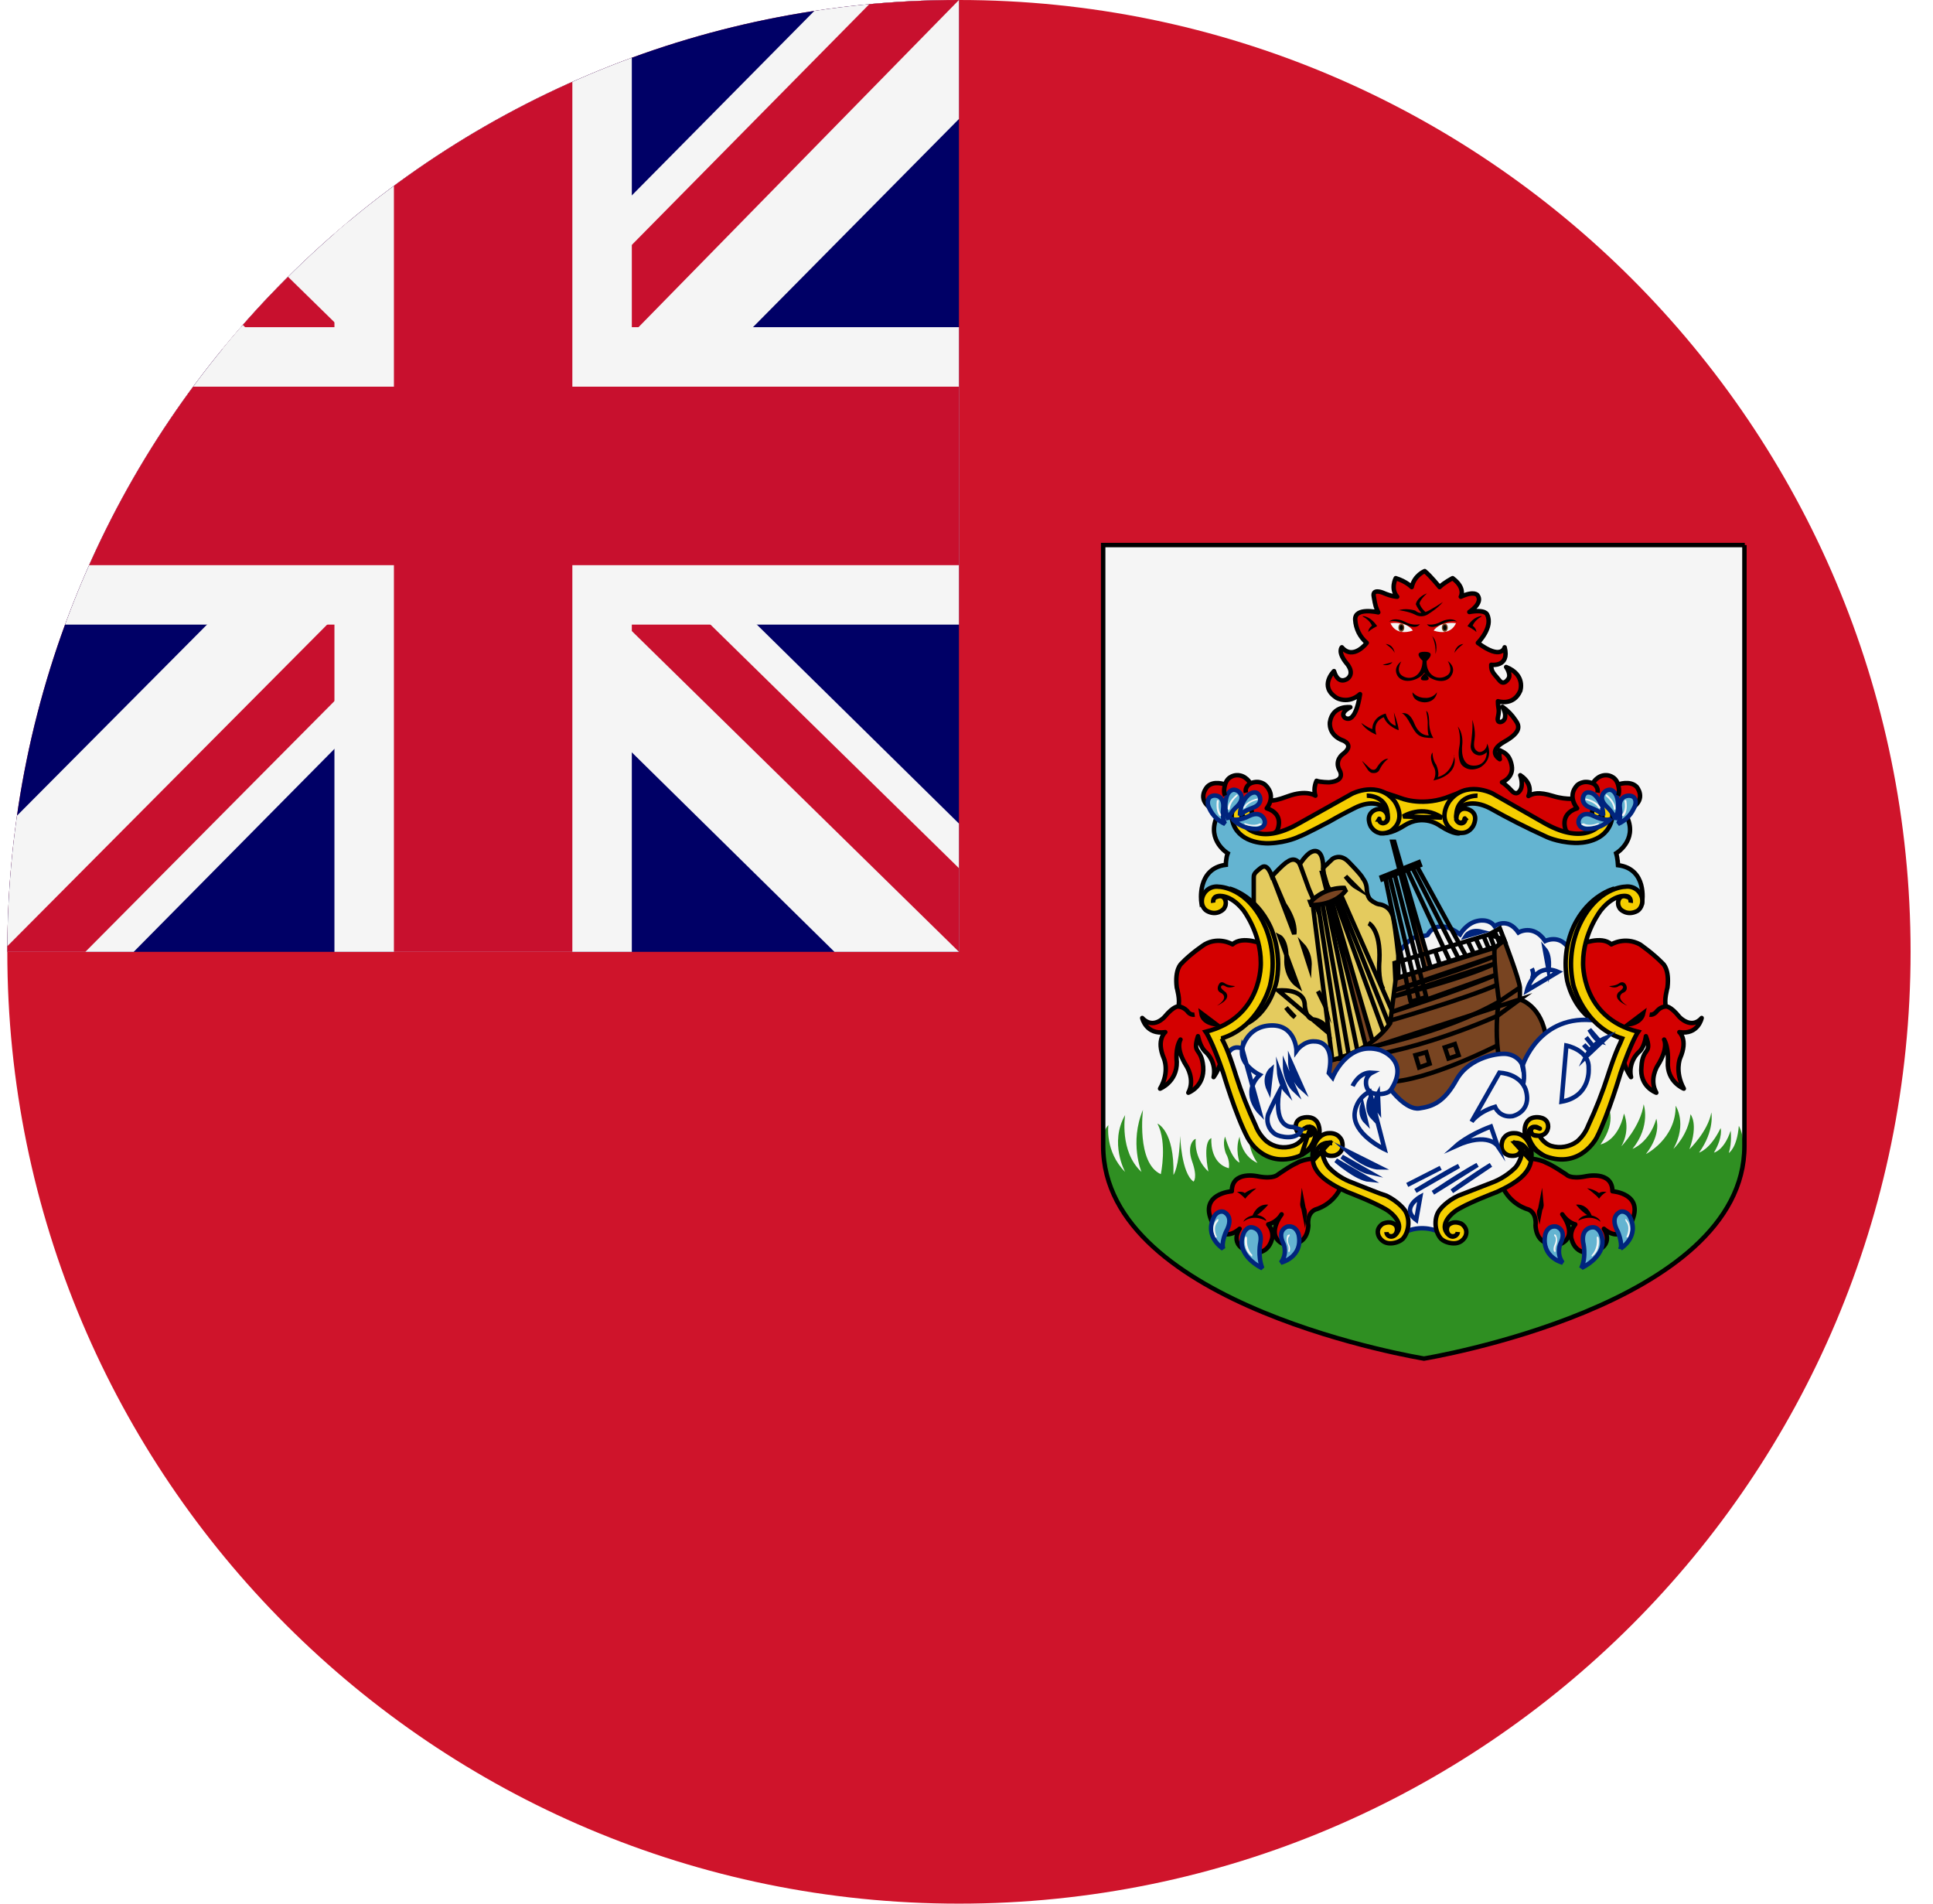 <svg width="65" height="64" viewBox="0 0 65 64" fill="none" xmlns="http://www.w3.org/2000/svg">
<g id="Rounded=Bermuda (BM)">
<g clip-path="url(#clip0_2909_185505)">
<path id="Vector" d="M0.246 0H64.246V64H0.246V0Z" fill="#CF142B"/>
<path id="Vector_2" d="M0.246 0H32.246V32H0.246V0Z" fill="#000066"/>
<path id="Vector_3" d="M32.246 0V4L20.371 16L32.246 27.688V32H28.059L16.121 20.25L4.496 32H0.246V27.75L11.871 16.062L0.246 4.625V0H4.121L16.121 11.75L27.746 0H32.246Z" fill="#F5F5F5"/>
<path id="Vector_4" d="M11.746 20.25L12.434 22.375L2.871 32H0.246V31.812L11.746 20.25ZM19.496 19.5L22.871 20L32.246 29.188V32L19.496 19.5ZM32.246 0L20.246 12.25L19.996 9.5L29.371 0H32.246ZM0.246 0.062L12.309 11.875L8.621 11.375L0.246 3.062V0.062Z" fill="#C8102E"/>
<path id="Vector_5" d="M11.246 0V32H21.246V0H11.246ZM0.246 11V21H32.246V11H0.246Z" fill="#F5F5F5"/>
<path id="Vector_6" d="M0.246 13V19H32.246V13H0.246ZM13.246 0V32H19.246V0H13.246Z" fill="#C8102E"/>
<path id="Vector_7" d="M58.621 18.325V38.525C58.621 43.913 47.859 45.675 47.859 45.675C47.859 45.675 37.046 43.925 37.046 38.5V18.325H58.621Z" fill="#F5F5F5"/>
<path id="Vector_8" d="M58.621 38.525C58.621 43.913 47.859 45.675 47.859 45.675C47.859 45.675 37.046 43.925 37.046 38.5C37.046 38.5 37.046 38.062 37.271 37.825C37.271 37.825 37.146 38.712 37.834 39.4C37.834 39.4 37.296 38.425 37.834 37.487C37.834 37.487 37.634 38.712 38.384 39.4C38.384 39.4 37.971 38.413 38.434 37.312C38.434 37.312 38.209 39.1 39.034 39.475C39.034 39.475 39.259 38.425 38.921 37.775C38.921 37.775 39.496 38 39.459 39.5C39.459 39.5 39.646 39.275 39.684 38.188C39.684 38.188 39.721 39.438 40.134 39.725C40.134 39.725 40.284 39.6 40.084 39.038C39.896 38.487 40.159 38.288 40.209 38.288C40.209 38.288 40.121 38.913 40.634 39.388C40.634 39.388 40.421 38.4 40.734 38.263C40.734 38.263 40.659 39.1 41.321 39.275C41.321 39.275 41.371 39.038 41.221 38.775C41.221 38.775 41.096 38.462 41.196 38.212C41.196 38.212 41.396 38.962 41.684 39.087C41.684 39.087 41.521 38.638 41.684 38.212C41.684 38.212 41.709 38.837 42.284 39.1C42.284 39.1 41.909 38.6 42.034 38.075L45.634 38.25L47.496 38.337L53.084 37.962L54.034 37.125C54.034 37.125 54.421 37.638 53.821 38.475C53.821 38.475 54.409 38.375 54.609 37.438C54.609 37.438 54.846 37.95 54.521 38.538C54.521 38.538 55.171 37.862 55.271 37.125C55.271 37.125 55.521 37.85 54.896 38.625C54.896 38.625 55.459 38.425 55.696 37.612C55.696 37.612 55.884 38.112 55.346 38.8C55.346 38.8 56.359 38.288 56.346 37.175C56.346 37.175 56.746 37.775 56.271 38.625C56.271 38.625 56.771 38.163 56.846 37.462C56.846 37.462 57.121 37.775 56.809 38.638C56.809 38.638 57.434 38.038 57.546 37.4C57.546 37.4 57.671 38 57.134 38.75C57.134 38.75 57.509 38.65 57.859 37.925C57.859 37.925 57.946 38.225 57.634 38.75C57.634 38.75 57.971 38.688 58.196 38.013C58.196 38.013 58.246 38.413 58.134 38.763C58.134 38.763 58.409 38.6 58.471 37.85C58.471 37.85 58.609 38.087 58.609 38.4V38.5L58.621 38.525Z" fill="#2F8F22"/>
<path id="Vector_9" d="M53.084 26.837C53.084 26.837 52.709 26.913 52.221 26.762C51.746 26.613 51.546 26.675 51.396 26.762C51.396 26.762 51.596 26.375 51.121 26.062C51.121 26.062 51.271 26.462 51.059 26.637C51.059 26.637 50.971 26.725 50.846 26.6C50.846 26.6 50.684 26.413 50.508 26.3C50.508 26.3 50.908 26.15 50.834 25.738C50.758 25.325 50.533 25.288 50.434 25.225C50.413 25.324 50.413 25.426 50.434 25.525C50.434 25.525 49.983 25.275 50.584 24.938C51.184 24.6 51.084 24.387 50.959 24.212C50.843 24.036 50.694 23.883 50.521 23.762C50.521 23.762 50.646 23.962 50.608 24.125C50.596 24.275 50.309 24.375 50.371 24.113C50.434 23.812 50.371 23.863 50.371 23.575C50.371 23.575 50.896 23.75 51.121 23.225C51.121 23.225 51.309 22.688 50.646 22.425C50.646 22.425 50.809 22.65 50.733 22.8C50.733 22.8 50.584 23.075 50.421 22.875C50.258 22.663 50.133 22.6 50.146 22.35C50.146 22.35 50.771 22.438 50.596 21.762C50.596 21.762 50.496 22.212 49.696 21.613C49.696 21.613 50.221 21.087 50.008 20.663C50.008 20.663 49.959 20.475 49.408 20.575C49.408 20.575 49.883 20.275 49.684 20.012C49.684 20.012 49.584 19.85 49.121 20.062C49.121 20.062 49.296 19.775 48.846 19.438C48.846 19.438 48.559 19.587 48.408 19.738C48.408 19.738 48.108 19.363 47.908 19.2C47.908 19.2 47.559 19.337 47.471 19.738C47.471 19.738 47.296 19.55 46.934 19.438C46.934 19.438 46.746 19.788 46.983 20.062C46.983 20.062 46.809 20.062 46.496 19.925C46.496 19.925 46.133 19.775 46.196 20.062C46.246 20.363 46.271 20.438 46.346 20.587C46.346 20.587 45.546 20.4 45.571 20.837C45.58 20.986 45.619 21.132 45.685 21.265C45.752 21.398 45.845 21.516 45.959 21.613C45.959 21.613 45.508 22.212 45.121 21.762C45.121 21.762 44.971 21.913 45.271 22.288C45.271 22.288 45.571 22.6 45.321 22.812C45.321 22.812 45.008 23.062 44.858 22.562C44.858 22.562 44.334 23.075 44.946 23.462C44.946 23.462 45.334 23.688 45.733 23.337C45.733 23.337 45.608 24.337 45.233 24.137C45.233 24.137 45.008 23.988 45.408 23.775C45.408 23.775 44.809 23.7 44.721 24.275C44.721 24.275 44.646 24.712 45.171 24.9C45.171 24.9 45.559 25.05 45.158 25.35C45.158 25.35 44.858 25.562 45.046 25.9C45.046 25.9 45.271 26.25 44.696 26.3C44.696 26.3 44.396 26.3 44.271 26.25C44.271 26.25 44.146 26.5 44.233 26.75C44.233 26.75 43.934 26.538 43.296 26.775C42.633 27.025 42.671 26.85 42.633 26.925L42.446 27.225C42.446 27.225 42.783 27.675 42.796 27.637L42.721 28.137L42.908 28.212L44.246 27.613L45.621 26.9L46.746 26.95L47.434 27.113L48.346 27.188L49.021 26.837H49.971L51.008 27.363L52.209 28.075L52.834 28.2L53.309 28.163V27.188L53.084 26.837Z" fill="#D40000" stroke="black" stroke-width="0.15" stroke-linejoin="round"/>
<path id="Vector_10" d="M42.196 27.962C42.196 27.962 42.709 28.238 42.946 27.925C42.946 27.925 43.221 27.375 42.596 27.175C42.596 27.175 42.934 26.775 42.559 26.4C42.559 26.4 42.371 26.2 42.046 26.337C42.046 26.337 41.896 26.05 41.584 26.062C41.584 26.062 41.284 26.062 41.196 26.375C41.196 26.375 40.809 26.225 40.596 26.45C40.596 26.45 40.221 26.85 40.721 27.175L41.096 27.212L41.446 27.038L41.846 27.15C41.846 27.15 41.746 27.55 42.196 27.962V27.962Z" fill="#D40000" stroke="black" stroke-width="0.15" stroke-linejoin="round"/>
<path id="Vector_11" d="M53.871 27.012C54.045 26.993 54.22 27.029 54.372 27.114C54.525 27.199 54.647 27.33 54.721 27.488C55.059 28.262 54.346 28.688 54.346 28.688C54.396 28.85 54.409 29.087 54.409 29.087C55.396 29.212 55.221 30.312 55.221 30.312L54.884 30.038C54.321 29.812 53.721 30.312 53.309 31.113C52.896 31.938 53.084 32.3 53.159 33.275C53.234 34.237 54.796 34.825 54.796 34.825L53.571 37.95C53.096 39.2 52.084 38.688 51.784 38.413C51.509 38.163 51.434 38.312 51.296 38.413C51.146 38.538 51.959 39.163 50.471 39.763C49.021 40.35 48.759 40.8 48.509 40.95C48.271 41.1 47.259 41.013 47.171 40.875C47.046 40.75 47.109 40.75 46.721 40.513C46.346 40.3 45.709 40.075 45.009 39.737C44.309 39.4 44.321 38.962 44.334 38.875C44.334 38.788 44.584 38.062 43.759 38.638C42.934 39.225 42.234 38.362 42.234 38.362C42.084 38.15 41.384 36.312 41.384 36.312C41.239 35.801 41.06 35.3 40.846 34.812C40.846 34.812 40.809 34.913 41.421 34.562C42.009 34.225 42.296 33.65 42.509 33.075C42.709 32.5 42.509 31.512 42.434 31.325C42.359 31.125 41.909 30.212 41.346 30.025C40.784 29.825 40.396 30.325 40.396 30.325C40.396 30.325 40.234 29.2 41.221 29.075C41.221 29.075 41.221 28.85 41.284 28.688C41.284 28.688 40.584 28.262 40.909 27.488C40.909 27.488 41.134 26.95 41.759 27.012L41.609 27.312C41.609 27.312 41.459 28.887 43.771 27.837C46.084 26.762 46.009 26.562 47.346 27.238L48.296 27.225C48.296 27.225 49.684 26.562 50.134 26.85C50.584 27.137 52.171 28.025 52.171 28.025C52.171 28.025 53.721 28.613 54.046 27.525L53.871 27.012Z" fill="#64B4D1" stroke="black" stroke-width="0.15"/>
<path id="Vector_12" d="M46.883 33.875C46.883 33.875 46.809 33.388 46.733 33.075C46.733 33.075 46.559 32.587 46.858 32.225L47.209 31.812C47.209 31.812 47.434 31.512 47.709 31.475C47.709 31.475 48.008 31.475 48.021 31.413C48.046 31.35 48.358 30.85 49.096 31.413C49.096 31.413 49.309 31.038 49.684 30.962C49.684 30.962 50.059 30.863 50.258 31.137C50.258 31.137 50.684 30.812 51.059 31.35C51.059 31.35 51.559 31.05 51.959 31.637C51.959 31.637 52.446 31.387 52.758 31.9C53.071 32.438 53.008 32.65 53.008 32.65L53.258 33.5L54.071 34.5L52.158 35.225H51.296L49.584 35.675L46.546 35.913L45.709 34.913L46.896 33.875H46.883Z" fill="#F5F5F5" stroke="#00247D" stroke-width="0.15" stroke-miterlimit="10"/>
<path id="Vector_13" d="M44.321 38.938C44.321 38.938 43.871 38.95 43.634 39.087C43.409 39.188 43.234 39.312 42.971 39.487C42.971 39.487 42.834 39.65 42.309 39.55C42.309 39.55 41.421 39.337 41.421 40.05C41.421 40.05 40.309 40.125 40.759 41.087C40.759 41.087 41.059 41.837 41.684 41.312C41.684 41.312 41.284 41.875 42.059 42.1C42.059 42.1 42.609 42.25 42.771 41.663C42.771 41.663 42.859 41.438 42.646 41.163C42.646 41.163 42.921 41.112 43.096 40.825C43.096 40.825 42.534 41.55 43.159 41.825C43.159 41.825 43.946 42.013 43.996 41.2C43.996 41.2 43.921 40.8 44.234 40.663C44.234 40.663 44.859 40.513 45.121 39.837C45.121 39.837 44.234 39.35 44.321 38.938V38.938ZM42.484 31.75C42.484 31.75 41.784 31.438 41.446 31.75C41.446 31.75 40.996 31.475 40.509 31.75C40.509 31.75 40.046 32.05 39.721 32.4C39.721 32.4 39.496 32.587 39.571 33.2C39.571 33.2 39.696 33.638 39.621 33.837C39.621 33.837 39.471 33.812 39.159 34.188C39.159 34.188 38.784 34.625 38.409 34.225C38.409 34.225 38.534 34.8 39.184 34.7C39.184 34.7 38.871 34.95 39.134 35.575C39.134 35.575 39.346 36.025 39.009 36.6C39.009 36.6 39.584 36.375 39.571 35.7C39.571 35.7 39.509 35.25 39.696 34.95C39.696 34.95 39.509 35.225 39.896 35.837C39.896 35.837 40.196 36.288 39.959 36.737C39.959 36.737 40.509 36.538 40.459 35.862C40.396 35.188 40.084 35.462 40.284 34.837C40.284 34.837 40.346 35.163 40.509 35.337C40.633 35.443 40.727 35.579 40.78 35.733C40.833 35.888 40.843 36.053 40.809 36.212C40.809 36.212 41.134 35.788 41.059 35.362C41.037 35.171 40.982 34.985 40.896 34.812L41.934 34.212L42.471 33.275L42.484 31.75Z" fill="#D40000" stroke="black" stroke-width="0.15" stroke-linejoin="round"/>
<path id="Vector_14" d="M39.621 33.837C39.621 33.837 39.771 33.837 39.921 33.987C39.921 33.987 40.009 34.138 40.171 34.112M40.896 34.438C40.896 34.438 40.446 34.413 40.396 34.062L40.896 34.438Z" stroke="black" stroke-width="0.15" stroke-miterlimit="10"/>
<path id="Vector_15" d="M41.534 33.15C41.534 33.15 41.309 33.15 41.171 33.05C41.171 33.05 41.046 32.962 40.984 33.1C40.984 33.1 40.859 33.3 41.071 33.388C41.071 33.388 41.359 33.538 40.921 33.812C40.921 33.812 41.421 33.612 41.221 33.362C41.221 33.362 40.996 33.212 41.071 33.15C41.071 33.15 41.096 33.1 41.196 33.15C41.284 33.225 41.459 33.2 41.534 33.15V33.15Z" fill="black"/>
<path id="Vector_16" d="M48.371 34.375L48.621 34.3L46.883 28.3H46.821L48.371 34.375Z" fill="#784421" stroke="black" stroke-width="0.15"/>
<path id="Vector_17" d="M42.559 41.038C42.559 41.038 42.159 40.8 41.809 41.075C41.809 41.075 41.859 40.925 42.121 40.862C42.121 40.862 42.259 40.462 42.646 40.5C42.646 40.5 42.484 40.7 42.271 40.85C42.271 40.85 42.509 40.875 42.584 41.038H42.559Z" fill="black"/>
<path id="Vector_18" d="M41.121 41.975C41.121 41.975 40.471 41.575 40.834 40.888C40.834 40.888 40.934 40.7 41.134 40.737C41.134 40.737 41.534 40.862 41.221 41.425C41.221 41.425 41.059 41.788 41.134 41.987L41.121 41.975ZM42.446 42.638C42.446 42.638 41.521 42.212 41.809 41.487C41.809 41.487 41.896 41.237 42.096 41.263C42.096 41.263 42.459 41.288 42.384 41.763C42.384 41.763 42.284 42.212 42.446 42.638Z" fill="#64B4D1" stroke="#00247D" stroke-width="0.15" stroke-miterlimit="2.6"/>
<path id="Vector_19" d="M42.246 39.95C42.246 39.95 41.971 40.163 41.871 40.3C41.871 40.3 41.746 40.15 41.596 40.075C41.596 40.075 41.771 40.038 41.859 40.112C41.859 40.112 42.009 39.987 42.246 39.95V39.95Z" fill="black"/>
<path id="Vector_20" d="M43.071 42.45C43.071 42.45 43.821 42.275 43.671 41.513C43.671 41.513 43.596 41.188 43.296 41.237C43.296 41.237 42.921 41.337 43.158 41.812C43.158 41.812 43.309 42.138 43.071 42.45V42.45Z" fill="#64B4D1" stroke="#00247D" stroke-width="0.15" stroke-miterlimit="2.6"/>
<path id="Vector_21" d="M46.371 26.587L47.084 26.825C47.084 26.825 47.746 27.113 48.609 26.825L49.271 26.575L48.821 27.25V27.613L49.096 28.012C49.096 28.012 48.921 28.087 48.421 27.762C48.421 27.762 47.871 27.337 47.209 27.762C47.209 27.762 46.834 28.012 46.546 28.012L46.971 27.538L46.809 27.1L46.359 26.562L46.371 26.587Z" fill="#F5CE00" stroke="black" stroke-width="0.15" stroke-miterlimit="2.6"/>
<path id="Vector_22" d="M43.358 41.562C43.358 41.562 43.383 41.513 43.358 41.5L43.296 41.525C43.296 41.525 43.221 41.65 43.296 41.825C43.296 41.825 43.358 41.938 43.321 42.05L43.334 42.1C43.334 42.1 43.371 42.087 43.371 42.05C43.371 42.05 43.408 41.95 43.334 41.825C43.334 41.825 43.258 41.65 43.358 41.562V41.562Z" fill="#F5F5F5"/>
<path id="Vector_23" d="M53.408 27.962C53.408 27.962 52.896 28.238 52.658 27.925C52.658 27.925 52.408 27.375 53.033 27.175C53.033 27.175 52.684 26.775 53.033 26.4C53.033 26.4 53.233 26.2 53.559 26.337C53.559 26.337 53.709 26.05 54.021 26.062C54.021 26.062 54.321 26.062 54.408 26.375C54.408 26.375 54.809 26.225 55.033 26.45C55.033 26.45 55.383 26.85 54.871 27.175L54.521 27.212L54.158 27.038L53.771 27.15C53.771 27.15 53.871 27.55 53.408 27.962V27.962Z" fill="#D40000" stroke="black" stroke-width="0.15" stroke-linejoin="round"/>
<path id="Vector_24" d="M49.271 27.55C49.271 27.55 49.271 27.65 49.171 27.675C49.171 27.675 49.046 27.712 48.971 27.562V27.525C48.971 27.462 48.946 27.275 49.146 27.113C49.146 27.113 49.484 26.85 50.109 27.175C50.712 27.514 51.329 27.827 51.959 28.113C51.959 28.113 52.334 28.312 52.934 28.337C52.934 28.337 53.759 28.4 54.096 27.825C54.096 27.825 54.371 27.387 54.096 27.1C54.096 27.1 53.996 26.975 53.821 27C53.73 27.02 53.65 27.074 53.596 27.15C53.596 27.15 53.459 27.325 53.596 27.462C53.596 27.462 53.796 27.587 53.871 27.337C53.871 27.363 53.934 27.55 53.834 27.7C53.834 27.7 53.334 28.45 51.959 27.688L50.184 26.675C50.184 26.675 49.284 26.212 48.734 26.938C48.734 26.938 48.296 27.538 48.859 27.925C48.859 27.925 49.284 28.175 49.534 27.775C49.534 27.775 49.759 27.387 49.409 27.225C49.409 27.225 49.121 27.075 48.996 27.375C48.871 27.675 49.221 27.75 49.246 27.538C49.246 27.538 49.246 27.488 49.284 27.538L49.271 27.55Z" fill="#F5CE00" stroke="black" stroke-width="0.15" stroke-miterlimit="2.6"/>
<path id="Vector_25" d="M42.159 30.65V29.525C42.159 29.425 42.159 29.375 42.309 29.25C42.434 29.15 42.584 28.962 42.771 29.462C42.771 29.462 43.171 29.025 43.309 28.962C43.309 28.962 43.546 28.775 43.709 29.05C43.709 29.05 43.921 28.725 44.084 28.65C44.084 28.65 44.484 28.4 44.496 29.175L44.809 28.875C44.809 28.875 45.059 28.688 45.334 28.962C45.334 28.962 45.784 29.413 45.834 29.538C45.834 29.538 45.946 29.663 45.959 29.875C45.959 29.875 45.959 30.125 46.084 30.25C46.084 30.25 46.234 30.375 46.359 30.4C46.359 30.4 46.671 30.413 46.809 30.725C46.809 30.725 46.859 30.663 47.021 32.125V34.812L45.221 36.95L42.321 36.125L41.171 35.638L40.909 34.812L42.034 34.075L42.621 32.45L42.446 31.288L42.159 30.637V30.65Z" fill="#E4CB5E" stroke="black" stroke-width="0.15" stroke-miterlimit="2.6"/>
<path id="Vector_26" d="M50.121 32.05L50.271 31.863L50.584 31.613C50.584 31.613 51.084 32.913 51.109 33.2V33.6C51.109 33.6 51.859 33.8 51.996 34.938L51.371 36.087L50.409 35.538L50.121 35.35V32.062V32.05Z" fill="#784421" stroke="black" stroke-width="0.15"/>
<path id="Vector_27" d="M40.959 41.05C40.959 41.05 40.984 41.013 40.959 40.975L40.896 41.025C40.896 41.025 40.696 41.237 40.859 41.575C40.859 41.575 40.859 41.625 40.909 41.6C40.909 41.6 40.934 41.6 40.909 41.562C40.909 41.562 40.759 41.263 40.959 41.062V41.05Z" fill="#F5F5F5"/>
<path id="Vector_28" d="M44.496 29.175C44.496 29.175 44.496 29.462 44.584 29.675C44.659 29.875 44.959 30.238 44.959 30.413M43.871 40.825C43.871 40.825 43.884 40.725 43.834 40.625C43.834 40.625 43.784 40.55 43.796 40.438L43.871 40.825Z" stroke="black" stroke-width="0.15" stroke-miterlimit="10"/>
<path id="Vector_29" d="M51.296 38.938C51.296 38.938 51.746 38.95 51.984 39.087C52.221 39.188 52.396 39.312 52.671 39.487C52.671 39.487 52.796 39.65 53.309 39.55C53.309 39.55 54.221 39.337 54.221 40.05C54.221 40.05 55.309 40.125 54.859 41.087C54.859 41.087 54.559 41.837 53.934 41.312C53.934 41.312 54.334 41.875 53.559 42.1C53.559 42.1 53.009 42.25 52.846 41.663C52.846 41.663 52.759 41.438 52.971 41.163C52.971 41.163 52.721 41.112 52.534 40.825C52.534 40.825 53.096 41.55 52.471 41.825C52.471 41.825 51.684 42.013 51.634 41.2C51.634 41.2 51.696 40.8 51.396 40.663C51.396 40.663 50.771 40.513 50.496 39.837C50.496 39.837 51.384 39.35 51.296 38.938V38.938Z" fill="#D40000" stroke="black" stroke-width="0.15" stroke-linejoin="round"/>
<path id="Vector_30" d="M44.471 30.387L45.434 35.913M44.146 30.425L44.896 36.4L44.146 30.425ZM44.321 30.413L45.158 35.987L44.321 30.413Z" stroke="black" stroke-width="0.15" stroke-miterlimit="10"/>
<path id="Vector_31" d="M45.996 35.438L46.258 35.35L44.508 29.35H44.459L45.996 35.438Z" fill="#784421" stroke="black" stroke-width="0.15"/>
<path id="Vector_32" d="M44.896 30.225L46.584 34.85M44.996 30.163L46.771 34.6L44.996 30.163Z" stroke="black" stroke-width="0.15" stroke-miterlimit="10"/>
<path id="Vector_33" d="M42.121 42.2C42.121 42.2 41.909 42.013 41.934 41.663C41.934 41.663 41.934 41.587 41.909 41.575C41.909 41.575 41.859 41.562 41.859 41.65C41.859 41.65 41.809 42.013 42.059 42.212C42.059 42.212 42.071 42.25 42.096 42.237C42.096 42.237 42.134 42.237 42.096 42.2H42.121Z" fill="#F5F5F5"/>
<path id="Vector_34" d="M44.621 30.35L45.746 35.812M45.096 30.1L46.884 34.15L45.096 30.1Z" stroke="black" stroke-width="0.15" stroke-miterlimit="10"/>
<path id="Vector_35" d="M53.671 34.375C52.871 33.925 52.696 32.95 52.696 32.95C52.587 32.346 52.661 31.724 52.909 31.163C53.409 30.087 54.284 29.875 54.284 29.875C54.284 29.875 53.434 30.475 53.184 31.275C53.184 31.275 53.009 31.962 53.121 32.612C53.221 33.3 53.171 33.125 53.334 33.65L53.671 34.4V34.375Z" fill="#F5CE00" stroke="black" stroke-width="0.15" stroke-miterlimit="2.6"/>
<path id="Vector_36" d="M50.246 31.837L46.934 32.9L46.746 34.4C45.959 35.538 44.346 35.737 44.346 35.737L45.596 37.075L47.984 37.575L49.259 36.6L50.409 35.55C50.284 34.987 50.346 34.15 50.346 34.15C50.346 34 50.409 33.675 50.409 33.675C50.409 33.675 50.209 32.337 50.259 31.863L50.246 31.837Z" fill="#784421" stroke="black" stroke-width="0.15"/>
<path id="Vector_37" d="M45.734 35.275C45.734 35.275 48.484 34.775 50.409 33.675L51.109 33.2M46.796 34.025C46.796 34.025 48.984 33.337 50.296 32.775L46.796 34.025Z" stroke="black" stroke-width="0.15" stroke-miterlimit="10"/>
<path id="Vector_38" d="M50.346 35.15C50.346 35.15 47.983 36.362 46.646 36.375M51.108 33.6L50.358 34.15C50.358 34.15 47.283 35.55 44.946 35.6L51.108 33.6Z" stroke="black" stroke-width="0.15" stroke-miterlimit="10"/>
<path id="Vector_39" d="M53.146 31.75C53.146 31.75 53.846 31.438 54.184 31.75C54.184 31.75 54.633 31.475 55.146 31.75C55.146 31.75 55.584 32.05 55.921 32.4C55.921 32.4 56.146 32.587 56.071 33.2C56.071 33.2 55.946 33.638 56.021 33.837C56.021 33.837 56.171 33.812 56.471 34.188C56.471 34.188 56.871 34.625 57.221 34.225C57.221 34.225 57.108 34.8 56.471 34.7C56.471 34.7 56.771 34.95 56.496 35.575C56.496 35.575 56.309 36.025 56.621 36.6C56.621 36.6 56.046 36.375 56.084 35.7C56.084 35.7 56.121 35.25 55.959 34.95C55.959 34.95 56.121 35.225 55.733 35.837C55.733 35.837 55.446 36.288 55.696 36.737C55.696 36.737 55.121 36.538 55.196 35.862C55.233 35.188 55.571 35.462 55.346 34.837C55.346 34.837 55.309 35.163 55.146 35.337C55.022 35.443 54.928 35.579 54.875 35.733C54.822 35.888 54.812 36.053 54.846 36.212C54.846 36.212 54.521 35.788 54.596 35.362C54.671 34.925 54.733 34.812 54.733 34.812L53.696 34.212L53.171 33.275L53.146 31.75Z" fill="#D40000" stroke="black" stroke-width="0.15" stroke-linejoin="round"/>
<path id="Vector_40" d="M41.246 35.55C41.246 35.55 41.346 35.087 41.771 35.25C41.771 35.25 41.921 34.5 42.746 34.475C43.546 34.45 43.596 35.275 43.596 35.325C43.596 35.325 43.846 34.975 44.221 35.013C44.221 35.013 44.921 34.975 44.684 36.075L44.809 36.225C44.809 36.225 45.309 34.987 46.396 35.3C46.396 35.3 47.434 35.625 46.771 36.638C46.771 36.638 47.284 37.325 47.721 37.263C48.171 37.2 48.559 37.062 48.984 36.288C49.434 35.513 50.446 35.388 50.696 35.438C50.946 35.475 51.159 35.663 51.196 35.837C51.196 35.837 51.746 34.05 53.684 34.312L54.459 34.725L54.759 34.85L54.309 36.1L53.246 38.5L52.434 38.75L51.584 38.263L51.284 38.413L51.271 39.15L50.146 39.95L49.371 40.263L48.521 40.862L48.321 41.388C48.321 41.388 47.859 41.175 47.321 41.388L47.134 40.938L46.634 40.475L44.696 39.55L44.346 38.425L43.996 38.263L43.596 38.712L43.021 38.788L42.159 38.188L41.221 35.562L41.246 35.55Z" fill="#F5F5F5" stroke="#00247D" stroke-width="0.15" stroke-miterlimit="10"/>
<path id="Vector_41" d="M49.684 26.75C49.684 26.75 48.934 26.725 48.971 27.5" stroke="black" stroke-width="0.15" stroke-miterlimit="2.6"/>
<path id="Vector_42" d="M54.546 34.913C53.259 34.513 52.909 33.125 52.909 33.125C52.76 32.478 52.816 31.801 53.071 31.188C53.671 29.812 54.646 29.812 54.646 29.812C54.775 29.791 54.908 29.82 55.015 29.895C55.123 29.97 55.197 30.084 55.221 30.212C55.259 30.512 55.059 30.625 55.059 30.625C54.709 30.812 54.484 30.562 54.484 30.562C54.334 30.363 54.459 30.2 54.459 30.2C54.546 30.075 54.709 30.15 54.709 30.15C54.859 30.175 54.834 30.35 54.834 30.35C54.834 30.35 54.871 30.15 54.684 30.125C54.684 30.125 54.284 30.038 53.834 30.6C53.834 30.6 53.234 31.363 53.234 32.362C53.234 32.362 53.159 34.212 55.084 34.688C55.084 34.688 54.871 34.987 54.496 36.075C54.496 36.075 54.084 37.475 53.696 38.237C53.696 38.237 53.159 39.312 51.971 38.875C51.971 38.875 51.271 38.562 51.271 38.062C51.271 38.062 51.221 37.587 51.646 37.562C51.646 37.562 52.059 37.525 52.059 37.875C52.059 37.875 52.059 38.25 51.609 38.175C51.609 38.175 51.459 38.138 51.484 37.987C51.484 37.987 51.509 37.837 51.696 37.913C51.896 37.987 51.696 37.913 51.696 37.9C51.696 37.9 51.621 37.862 51.546 37.9C51.546 37.9 51.471 37.9 51.471 38.025C51.471 38.025 51.471 38.1 51.571 38.163L51.771 38.188C51.771 38.188 51.896 38.438 52.159 38.525C52.306 38.569 52.462 38.578 52.614 38.552C52.765 38.526 52.909 38.466 53.034 38.375C53.201 38.23 53.33 38.045 53.409 37.837C53.665 37.29 53.886 36.726 54.071 36.15C54.071 36.15 54.296 35.438 54.484 35.062L54.546 34.913Z" fill="#F5CE00" stroke="black" stroke-width="0.15" stroke-miterlimit="2.6"/>
<path id="Vector_43" d="M50.909 38.425C50.909 38.425 51.159 38.4 51.159 38.612C51.159 38.612 51.159 38.913 50.759 38.85C50.759 38.85 50.384 38.775 50.521 38.35C50.521 38.35 50.609 38.062 50.971 38.1C50.971 38.1 51.309 38.1 51.471 38.575C51.471 38.575 51.584 38.987 51.371 39.325C51.146 39.7 50.596 39.95 50.334 40.075C50.334 40.075 49.234 40.487 48.909 40.737C48.909 40.737 48.409 41.1 48.646 41.438C48.646 41.438 48.734 41.575 48.846 41.575C48.846 41.575 48.996 41.575 49.021 41.425C49.021 41.425 49.021 41.513 48.921 41.55C48.921 41.55 48.821 41.6 48.721 41.513C48.721 41.513 48.596 41.388 48.684 41.212C48.684 41.212 48.821 41.013 49.134 41.138C49.134 41.138 49.384 41.275 49.284 41.55C49.284 41.55 49.184 41.812 48.871 41.8C48.871 41.8 48.621 41.8 48.459 41.65C48.221 41.388 48.209 40.9 48.434 40.65C48.434 40.65 48.634 40.388 49.034 40.2L50.159 39.763C50.459 39.651 50.731 39.476 50.959 39.25C50.959 39.25 51.121 39.075 51.184 38.75C51.184 38.75 51.221 38.5 51.071 38.45L50.921 38.413L50.909 38.425Z" fill="#F5CE00" stroke="black" stroke-width="0.15" stroke-miterlimit="2.6"/>
<path id="Vector_44" d="M51.571 37.888C51.571 37.888 51.296 37.925 51.434 38.312C51.584 38.675 51.809 38.775 51.884 38.837M50.934 38.425C50.934 38.425 51.209 38.375 51.371 38.7C51.371 38.7 51.459 38.888 51.471 39.013L50.934 38.425Z" stroke="black" stroke-width="0.15" stroke-miterlimit="2.6"/>
<path id="Vector_45" d="M46.371 27.55C46.371 27.55 46.371 27.65 46.484 27.675C46.484 27.675 46.584 27.7 46.646 27.562L46.659 27.525C46.659 27.462 46.696 27.275 46.496 27.113C46.496 27.113 46.159 26.85 45.534 27.175C45.534 27.175 45.034 27.425 44.696 27.625C44.696 27.625 43.796 28.1 43.684 28.125C43.684 28.125 43.296 28.325 42.696 28.35C42.696 28.35 41.871 28.413 41.534 27.837C41.534 27.837 41.271 27.4 41.534 27.113C41.534 27.113 41.634 26.988 41.821 27.012C41.896 27.025 41.971 27.062 42.046 27.163C42.046 27.163 42.171 27.337 42.021 27.475C42.021 27.475 41.834 27.6 41.759 27.35C41.759 27.375 41.709 27.55 41.821 27.725C41.821 27.725 42.309 28.462 43.671 27.688L45.459 26.688C45.459 26.688 46.346 26.225 46.896 26.938C46.896 26.938 47.334 27.538 46.771 27.938C46.771 27.938 46.359 28.188 46.096 27.788C46.096 27.788 45.884 27.413 46.221 27.238C46.221 27.238 46.509 27.087 46.646 27.387C46.771 27.688 46.396 27.762 46.384 27.55C46.384 27.55 46.384 27.5 46.359 27.55H46.371ZM41.971 34.388C42.759 33.95 42.934 32.95 42.934 32.95C43.109 31.95 42.721 31.163 42.721 31.163C42.221 30.087 41.346 29.875 41.346 29.875C41.346 29.875 42.209 30.475 42.446 31.275C42.446 31.275 42.634 31.962 42.521 32.612C42.409 33.3 42.459 33.125 42.296 33.65L41.971 34.388Z" fill="#F5CE00" stroke="black" stroke-width="0.15" stroke-miterlimit="2.6"/>
<path id="Vector_46" d="M45.959 26.75C45.959 26.75 46.709 26.725 46.658 27.5" stroke="black" stroke-width="0.15" stroke-miterlimit="2.6"/>
<path id="Vector_47" d="M41.071 34.913C42.371 34.513 42.709 33.125 42.709 33.125C42.862 32.479 42.809 31.802 42.559 31.188C41.971 29.812 40.984 29.812 40.984 29.812C40.856 29.794 40.727 29.825 40.622 29.9C40.518 29.974 40.446 30.086 40.421 30.212C40.371 30.512 40.584 30.625 40.584 30.625C40.921 30.812 41.146 30.562 41.146 30.562C41.296 30.363 41.171 30.2 41.171 30.2C41.084 30.075 40.921 30.15 40.921 30.15C40.771 30.175 40.796 30.35 40.796 30.35C40.796 30.35 40.759 30.15 40.959 30.125C40.959 30.125 41.359 30.038 41.809 30.6C41.809 30.6 42.396 31.363 42.396 32.362C42.396 32.362 42.471 34.212 40.546 34.688C40.546 34.688 40.759 34.987 41.134 36.075C41.134 36.075 41.546 37.475 41.946 38.237C41.946 38.237 42.471 39.312 43.671 38.875C43.671 38.875 44.371 38.562 44.371 38.062C44.371 38.062 44.409 37.587 43.996 37.562C43.996 37.562 43.571 37.525 43.571 37.875C43.571 37.875 43.571 38.25 44.021 38.175C44.021 38.175 44.171 38.138 44.146 37.987C44.146 37.987 44.134 37.837 43.934 37.913C43.746 37.987 43.934 37.913 43.934 37.9C43.934 37.9 44.009 37.862 44.084 37.9C44.084 37.9 44.159 37.9 44.159 38.025C44.159 38.025 44.159 38.1 44.071 38.163L43.871 38.188C43.871 38.188 43.746 38.438 43.471 38.525C43.324 38.574 43.167 38.586 43.015 38.56C42.862 38.534 42.718 38.47 42.596 38.375C42.428 38.23 42.3 38.045 42.221 37.837C41.965 37.29 41.743 36.726 41.559 36.15C41.559 36.15 41.346 35.438 41.159 35.062L41.084 34.913H41.071Z" fill="#F5CE00" stroke="black" stroke-width="0.15" stroke-miterlimit="2.6"/>
<path id="Vector_48" d="M44.721 38.425C44.721 38.425 44.483 38.4 44.483 38.612C44.483 38.612 44.483 38.913 44.871 38.85C44.871 38.85 45.246 38.775 45.121 38.35C45.121 38.35 45.021 38.062 44.658 38.1C44.658 38.1 44.321 38.1 44.171 38.575C44.171 38.575 44.046 38.987 44.258 39.325C44.483 39.7 45.033 39.95 45.309 40.075C45.309 40.075 46.396 40.487 46.721 40.737C46.721 40.737 47.221 41.1 46.983 41.438C46.983 41.438 46.908 41.575 46.783 41.575C46.783 41.575 46.633 41.575 46.621 41.425C46.621 41.425 46.621 41.513 46.709 41.55C46.709 41.55 46.809 41.6 46.908 41.513C46.908 41.513 47.033 41.388 46.946 41.212C46.946 41.212 46.821 41.013 46.508 41.138C46.508 41.138 46.246 41.275 46.358 41.55C46.358 41.55 46.459 41.812 46.771 41.8C46.771 41.8 47.008 41.8 47.171 41.65C47.408 41.388 47.421 40.9 47.209 40.65C47.209 40.65 47.008 40.388 46.621 40.2C46.371 40.125 45.934 39.938 45.483 39.763C45.181 39.656 44.907 39.481 44.684 39.25C44.684 39.25 44.521 39.075 44.459 38.75C44.459 38.75 44.408 38.5 44.559 38.45L44.709 38.413H44.721V38.425Z" fill="#F5CE00" stroke="black" stroke-width="0.15" stroke-miterlimit="2.6"/>
<path id="Vector_49" d="M43.709 29.05L44.009 29.875L44.371 30.725M44.696 38.425C44.696 38.425 44.421 38.375 44.259 38.7C44.259 38.7 44.171 38.888 44.159 39.013L44.696 38.425ZM44.071 37.888C44.071 37.888 44.334 37.925 44.196 38.312C44.059 38.675 43.821 38.775 43.759 38.837L44.071 37.888ZM47.184 27.45C47.184 27.45 47.821 27.038 48.484 27.488L47.184 27.45ZM43.521 31.4C43.521 31.4 43.609 31.025 43.184 30.4L42.784 29.462L43.521 31.4Z" stroke="black" stroke-width="0.15" stroke-miterlimit="2.6"/>
<path id="Vector_50" d="M46.021 31.038C46.021 31.038 46.434 31.238 46.384 32.288C46.384 32.288 46.321 32.913 46.509 33.25M43.809 31.788C43.809 31.788 44.059 32.05 44.034 32.487L43.809 31.788ZM43.034 31.5C43.034 31.5 43.284 31.625 43.259 32.35C43.259 32.35 43.259 32.85 43.634 33.125L43.034 31.5ZM42.984 33.3C42.984 33.3 43.809 33.212 43.871 33.737C43.871 33.737 43.871 34.237 44.171 34.275C44.171 34.275 44.584 34.312 44.671 34.725L42.984 33.3ZM43.246 33.875C43.246 33.875 43.396 34.087 43.546 34.2L43.246 33.875ZM44.321 33.325C44.321 33.325 44.534 33.663 44.571 33.837L44.321 33.325ZM45.246 29.462C45.246 29.462 45.434 29.725 45.621 29.837L45.246 29.462Z" stroke="black" stroke-width="0.15" stroke-miterlimit="10"/>
<path id="Vector_51" d="M44.059 30.325L44.096 30.425C44.096 30.425 44.846 30.462 45.246 29.95L45.196 29.85C45.196 29.85 44.546 29.812 44.071 30.325H44.059Z" fill="#784421" stroke="black" stroke-width="0.15"/>
<path id="Vector_52" d="M46.746 34.312C46.746 34.312 49.334 33.562 50.334 33.112" stroke="black" stroke-width="0.15" stroke-miterlimit="10"/>
<path id="Vector_53" d="M46.483 29.562L46.459 29.488L47.709 28.988L47.746 29.087L46.483 29.562Z" fill="#784421" stroke="black" stroke-width="0.15"/>
<path id="Vector_54" d="M50.258 31.312L50.434 31.725M46.584 29.512L47.434 33.675L46.584 29.512ZM46.733 29.475L47.709 33.6L46.733 29.475ZM46.896 29.4L47.959 33.513L46.896 29.4ZM47.321 29.25L48.758 32.325L47.321 29.25ZM47.508 29.2L49.046 32.225L47.508 29.2ZM47.646 29.125L49.309 32.163L47.646 29.125ZM47.371 33.7L48.033 33.5L47.371 33.7ZM46.883 33.3C46.883 33.3 48.796 32.737 50.258 32.15L46.883 33.3ZM46.858 33.5C46.858 33.5 49.283 32.875 50.258 32.4L46.858 33.5ZM47.596 35.475L47.721 35.888L48.071 35.763L47.959 35.375L47.596 35.475ZM48.584 35.212L48.709 35.587L49.046 35.475L48.921 35.1L48.584 35.212ZM46.921 32.9L46.896 32.375L50.084 31.413L50.258 31.863L46.921 32.9ZM48.258 31.962L48.421 32.438L48.258 31.962ZM49.358 31.637L49.571 32.087L49.358 31.637ZM49.621 31.55L49.821 31.962L49.621 31.55ZM49.883 31.462L50.071 31.913L49.883 31.462ZM50.071 31.413L50.434 31.212L50.584 31.6L50.071 31.413Z" stroke="black" stroke-width="0.15" stroke-miterlimit="10"/>
<path id="Vector_55" d="M45.484 36.513C45.484 36.513 45.696 36.025 46.134 36.062C46.134 36.062 45.934 36.163 45.934 36.375C45.934 36.375 45.896 36.75 46.284 36.775C46.284 36.775 46.596 36.825 46.771 36.65M42.359 37.388C42.359 37.388 41.734 36.75 42.359 36.138C42.359 36.138 41.671 35.812 41.771 35.263L42.359 37.388ZM43.471 37.888C43.471 37.888 42.821 37.975 43.009 36.712C43.009 36.712 42.746 37.212 42.646 37.462C42.607 37.587 42.61 37.721 42.656 37.843C42.701 37.965 42.785 38.069 42.896 38.138C43.021 38.212 43.596 38.362 43.771 37.987L43.471 37.888ZM42.746 35.962C42.746 35.962 42.471 36.2 42.671 36.638L42.746 35.962ZM43.009 36.013C43.009 36.013 43.034 36.45 43.259 36.688L43.009 36.013ZM43.209 35.85C43.209 35.85 43.209 36.35 43.559 36.675L43.209 35.85ZM43.384 35.675C43.384 35.675 43.384 36.237 43.796 36.6L43.384 35.675Z" stroke="#00247D" stroke-width="0.15" stroke-miterlimit="10"/>
<path id="Vector_56" d="M51.209 35.837C51.209 35.837 51.296 36.225 51.209 36.462M46.559 38.638C46.559 38.638 45.434 38.112 45.559 37.375C45.559 37.375 45.609 36.925 46.059 36.7L46.559 38.638ZM45.809 37.175C45.809 37.175 45.709 37.487 45.934 37.712L45.809 37.175ZM46.059 36.962C46.059 36.962 45.921 37.312 46.159 37.562L46.059 36.962ZM46.334 36.775C46.334 36.775 46.171 37.075 46.359 37.337L46.334 36.775ZM45.321 38.712C45.321 38.712 45.921 39.25 46.396 39.25L45.321 38.712ZM45.121 38.888C45.121 38.888 45.696 39.337 46.046 39.413L45.121 38.888ZM44.921 39.013C44.921 39.013 45.621 39.625 46.046 39.663L44.921 39.013ZM47.759 40.237C47.759 40.237 47.084 40.612 47.621 41.013L47.759 40.237ZM47.321 39.837L48.446 39.263L47.321 39.837ZM47.596 40.038C47.596 40.038 48.734 39.35 49.059 39.2L47.596 40.038ZM48.184 40.1C48.184 40.1 49.146 39.45 49.684 39.163L48.184 40.1ZM48.821 40.05C48.821 40.05 49.496 39.55 50.134 39.163L48.821 40.05ZM50.359 38.525C50.359 38.525 50.034 38.038 48.959 38.525C48.959 38.525 49.359 38.163 50.134 37.875L50.359 38.525Z" stroke="#00247D" stroke-width="0.15" stroke-miterlimit="10"/>
<path id="Vector_57" d="M51.509 32.562C51.509 32.562 51.609 32.75 51.509 32.9M49.484 37.712C49.484 37.712 49.696 37.388 50.271 37.212C50.271 37.212 50.421 37.587 50.859 37.525C50.859 37.525 51.521 37.388 51.309 36.65C51.309 36.65 51.184 36.125 50.421 36.062L49.484 37.712ZM52.671 35.15C52.671 35.15 53.446 35.3 53.421 35.913C53.421 35.913 53.509 36.862 52.509 37.038L52.671 35.15ZM53.321 35.538C53.321 35.538 53.534 35.075 54.009 34.888L53.321 35.538ZM53.446 34.612C53.446 34.612 53.646 34.962 53.784 35L53.446 34.612ZM53.334 34.875L53.584 35.188L53.334 34.875ZM53.259 35.125C53.316 35.201 53.383 35.268 53.459 35.325L53.259 35.125ZM49.284 31.475C49.284 31.475 49.434 31.225 49.821 31.325L49.284 31.475ZM51.346 33.3C51.346 33.3 51.584 32.325 52.396 32.675L51.346 33.3ZM52.071 32.6C52.071 32.6 52.146 32.15 51.946 31.913L52.071 32.6Z" stroke="#00247D" stroke-width="0.15" stroke-miterlimit="10"/>
<path id="Vector_58" d="M53.184 42.625C53.184 42.625 54.109 42.212 53.834 41.487C53.834 41.487 53.746 41.237 53.534 41.263C53.534 41.263 53.171 41.275 53.234 41.763C53.234 41.763 53.359 42.237 53.171 42.638L53.184 42.625Z" fill="#64B4D1" stroke="#00247D" stroke-width="0.15" stroke-miterlimit="2.6"/>
<path id="Vector_59" d="M53.521 42.2C53.521 42.2 53.721 42.013 53.696 41.663C53.696 41.663 53.684 41.587 53.709 41.575C53.709 41.575 53.759 41.562 53.759 41.65C53.759 41.65 53.821 42.013 53.571 42.212C53.571 42.212 53.571 42.25 53.534 42.237C53.534 42.237 53.509 42.237 53.521 42.2V42.2Z" fill="#F5F5F5"/>
<path id="Vector_60" d="M54.496 41.975C54.496 41.975 55.159 41.575 54.796 40.888C54.796 40.888 54.696 40.7 54.496 40.737C54.496 40.737 54.096 40.862 54.409 41.425C54.409 41.425 54.559 41.788 54.496 41.987V41.975Z" fill="#64B4D1" stroke="#00247D" stroke-width="0.15" stroke-miterlimit="2.6"/>
<path id="Vector_61" d="M54.671 41.05C54.671 41.05 54.634 41.013 54.671 40.975L54.709 41.025C54.709 41.025 54.909 41.237 54.759 41.575C54.759 41.575 54.734 41.625 54.696 41.6V41.562C54.696 41.562 54.846 41.263 54.671 41.062V41.05Z" fill="#F5F5F5"/>
<path id="Vector_62" d="M52.546 42.45C52.546 42.45 51.821 42.275 51.959 41.513C51.959 41.513 52.021 41.188 52.334 41.237C52.334 41.237 52.709 41.337 52.471 41.812C52.471 41.812 52.321 42.138 52.546 42.45V42.45Z" fill="#64B4D1" stroke="#00247D" stroke-width="0.15" stroke-miterlimit="2.6"/>
<path id="Vector_63" d="M52.271 41.562C52.271 41.562 52.246 41.513 52.271 41.5C52.271 41.5 52.309 41.5 52.321 41.525C52.321 41.525 52.396 41.65 52.346 41.825C52.346 41.825 52.284 41.938 52.309 42.05C52.309 42.05 52.309 42.087 52.284 42.1L52.246 42.05C52.246 42.05 52.221 41.95 52.284 41.825C52.284 41.825 52.359 41.65 52.284 41.562H52.271Z" fill="#F5F5F5"/>
<path id="Vector_64" d="M53.071 41.038C53.071 41.038 53.484 40.8 53.821 41.075C53.821 41.075 53.784 40.925 53.521 40.862C53.521 40.862 53.384 40.462 52.996 40.5C52.996 40.5 53.146 40.7 53.371 40.85C53.371 40.85 53.146 40.875 53.071 41.038V41.038ZM53.371 39.95C53.371 39.95 53.671 40.163 53.771 40.3C53.771 40.3 53.871 40.15 54.021 40.075C54.021 40.075 53.859 40.038 53.771 40.112C53.771 40.112 53.621 39.987 53.384 39.95H53.371Z" fill="black"/>
<path id="Vector_65" d="M56.009 33.837C56.009 33.837 55.859 33.837 55.721 33.987C55.721 33.987 55.621 34.138 55.471 34.112M51.759 40.825C51.759 40.825 51.734 40.725 51.809 40.625C51.809 40.625 51.846 40.55 51.834 40.438L51.759 40.825ZM54.759 34.438C54.759 34.438 55.184 34.413 55.259 34.062L54.759 34.438Z" stroke="black" stroke-width="0.15" stroke-miterlimit="10"/>
<path id="Vector_66" d="M54.121 33.15C54.121 33.15 54.334 33.15 54.459 33.05C54.459 33.05 54.584 32.962 54.671 33.1C54.671 33.1 54.796 33.3 54.559 33.388C54.559 33.388 54.296 33.538 54.721 33.812C54.721 33.812 54.209 33.612 54.421 33.362C54.421 33.362 54.646 33.212 54.559 33.15C54.559 33.15 54.534 33.1 54.434 33.15C54.346 33.225 54.184 33.2 54.109 33.15H54.121Z" fill="black"/>
<path id="Vector_67" d="M54.409 27.7C54.409 27.7 54.521 27.55 54.471 27.15C54.421 26.75 54.796 26.688 54.934 26.8C54.934 26.8 55.084 26.925 54.934 27.188C54.827 27.417 54.64 27.599 54.409 27.7V27.7Z" fill="#64B4D1" stroke="#00247D" stroke-width="0.15" stroke-miterlimit="2.6"/>
<path id="Vector_68" d="M54.546 27.375C54.546 27.375 54.696 27.238 54.621 26.925L54.634 26.9H54.684C54.684 26.9 54.759 27.25 54.609 27.425C54.609 27.425 54.571 27.462 54.546 27.425V27.375Z" fill="#F5F5F5"/>
<path id="Vector_69" d="M54.309 27.55C54.309 27.55 54.296 27.375 54.009 27.1C53.709 26.8 53.946 26.55 54.134 26.55C54.134 26.55 54.309 26.55 54.384 26.837C54.444 27.076 54.417 27.329 54.309 27.55V27.55Z" fill="#64B4D1" stroke="#00247D" stroke-width="0.15" stroke-miterlimit="2.6"/>
<path id="Vector_70" d="M54.259 27.175C54.259 27.175 54.259 26.975 53.996 26.762V26.712H54.034C54.034 26.712 54.321 26.938 54.321 27.188C54.321 27.188 54.321 27.225 54.296 27.225C54.296 27.225 54.259 27.225 54.259 27.175Z" fill="#F5F5F5"/>
<path id="Vector_71" d="M53.909 27.413C53.909 27.413 53.834 27.288 53.471 27.15C53.121 27.025 53.209 26.712 53.346 26.65C53.346 26.65 53.521 26.587 53.684 26.788C53.831 26.962 53.911 27.184 53.909 27.413Z" fill="#64B4D1" stroke="#00247D" stroke-width="0.15" stroke-miterlimit="2.6"/>
<path id="Vector_72" d="M53.746 27.163C53.746 27.163 53.671 26.988 53.334 26.9C53.334 26.9 53.309 26.9 53.309 26.863C53.309 26.863 53.309 26.837 53.359 26.85C53.359 26.85 53.709 26.925 53.821 27.15L53.796 27.188C53.796 27.188 53.771 27.188 53.759 27.163H53.746Z" fill="#F5F5F5"/>
<path id="Vector_73" d="M54.121 27.55C54.121 27.55 53.959 27.613 53.571 27.425C53.196 27.238 53.021 27.562 53.096 27.712C53.096 27.712 53.159 27.913 53.459 27.863C53.713 27.849 53.953 27.742 54.134 27.562L54.121 27.55Z" fill="#64B4D1" stroke="#00247D" stroke-width="0.15" stroke-miterlimit="2.6"/>
<path id="Vector_74" d="M53.246 27.675C53.246 27.675 53.408 27.8 53.721 27.675H53.771C53.771 27.675 53.771 27.7 53.746 27.712C53.746 27.712 53.408 27.863 53.184 27.725C53.184 27.725 53.158 27.725 53.184 27.688H53.233L53.246 27.675Z" fill="#F5F5F5"/>
<path id="Vector_75" d="M53.571 26.337C53.571 26.337 53.758 26.438 53.721 26.65" stroke="black" stroke-width="0.15" stroke-miterlimit="2.6"/>
<path id="Vector_76" d="M54.409 26.375C54.409 26.375 54.484 26.613 54.409 26.75" stroke="black" stroke-width="0.15" stroke-miterlimit="10"/>
<path id="Vector_77" d="M41.196 27.7C41.196 27.7 41.084 27.55 41.134 27.15C41.171 26.725 40.821 26.688 40.684 26.8C40.684 26.8 40.534 26.925 40.671 27.188C40.778 27.417 40.965 27.599 41.196 27.7V27.7Z" fill="#64B4D1" stroke="#00247D" stroke-width="0.15" stroke-miterlimit="2.6"/>
<path id="Vector_78" d="M41.059 27.375C41.059 27.375 40.934 27.238 40.984 26.925V26.9H40.921C40.921 26.9 40.859 27.25 41.009 27.425C41.009 27.425 41.046 27.462 41.059 27.425V27.375Z" fill="#F5F5F5"/>
<path id="Vector_79" d="M41.309 27.55C41.309 27.55 41.309 27.375 41.609 27.1C41.909 26.8 41.671 26.55 41.484 26.55C41.484 26.55 41.296 26.55 41.234 26.837C41.173 27.076 41.2 27.329 41.309 27.55V27.55Z" fill="#64B4D1" stroke="#00247D" stroke-width="0.15" stroke-miterlimit="2.6"/>
<path id="Vector_80" d="M41.359 27.175C41.359 27.175 41.359 26.975 41.609 26.762C41.609 26.762 41.634 26.725 41.609 26.712H41.584C41.584 26.712 41.284 26.938 41.284 27.188C41.284 27.188 41.284 27.225 41.321 27.225C41.321 27.225 41.359 27.225 41.359 27.175V27.175Z" fill="#F5F5F5"/>
<path id="Vector_81" d="M41.696 27.413C41.696 27.413 41.771 27.288 42.146 27.15C42.484 27.025 42.396 26.712 42.246 26.65C42.246 26.65 42.096 26.587 41.921 26.788C41.773 26.962 41.694 27.184 41.696 27.413Z" fill="#64B4D1" stroke="#00247D" stroke-width="0.15" stroke-miterlimit="2.6"/>
<path id="Vector_82" d="M41.871 27.163C41.871 27.163 41.934 26.988 42.259 26.9C42.259 26.9 42.296 26.9 42.296 26.863C42.296 26.863 42.296 26.837 42.259 26.85C42.259 26.85 41.909 26.925 41.809 27.15V27.188C41.809 27.188 41.846 27.188 41.859 27.163H41.871Z" fill="#F5F5F5"/>
<path id="Vector_83" d="M41.471 27.55C41.471 27.55 41.659 27.613 42.021 27.425C42.409 27.238 42.584 27.562 42.521 27.712C42.521 27.712 42.446 27.913 42.146 27.863C41.892 27.849 41.652 27.742 41.471 27.562V27.55Z" fill="#64B4D1" stroke="#00247D" stroke-width="0.15" stroke-miterlimit="2.6"/>
<path id="Vector_84" d="M42.371 27.675C42.371 27.675 42.209 27.8 41.871 27.675H41.846V27.712C41.846 27.712 42.209 27.863 42.409 27.725C42.409 27.725 42.446 27.725 42.409 27.688H42.371V27.675Z" fill="#F5F5F5"/>
<path id="Vector_85" d="M42.046 26.337C42.046 26.337 41.846 26.438 41.896 26.65" stroke="black" stroke-width="0.15" stroke-miterlimit="2.6"/>
<path id="Vector_86" d="M41.196 26.375C41.196 26.375 41.121 26.613 41.196 26.75" stroke="black" stroke-width="0.15" stroke-miterlimit="10"/>
<path id="Vector_87" d="M49.508 24.2C49.508 24.2 49.633 24.538 49.584 24.85C49.533 25.15 49.596 25.212 49.709 25.275C49.796 25.312 49.996 25.225 50.008 25C50.008 25 50.258 25.475 49.796 25.788C49.796 25.788 49.446 26 49.171 25.738C49.059 25.625 49.021 25.363 49.071 25.113C49.071 25.113 49.146 24.775 49.021 24.425C49.021 24.425 49.209 24.625 49.171 25.038C49.171 25.038 49.059 25.788 49.608 25.738C49.608 25.738 49.983 25.738 49.996 25.288C49.996 25.288 49.846 25.438 49.684 25.387C49.608 25.37 49.542 25.323 49.501 25.258C49.459 25.193 49.444 25.114 49.459 25.038C49.483 24.837 49.533 24.5 49.508 24.2V24.2ZM48.908 25.387C48.908 25.387 48.871 25.988 48.346 26.125C48.346 26.125 48.421 26.012 48.296 25.712C48.296 25.712 48.171 25.562 48.171 25.3C48.171 25.3 48.033 25.425 48.209 25.775C48.334 25.988 48.221 26.225 48.196 26.238C48.146 26.25 49.071 26.113 48.896 25.4L48.908 25.387ZM48.209 24.825C48.209 24.825 48.084 24.675 48.059 24.35C48.059 24.012 48.008 23.925 47.959 23.9C47.959 23.9 48.021 24.188 48.008 24.35C48.008 24.538 48.008 24.65 48.046 24.725C48.046 24.725 47.746 24.762 47.571 24.35C47.408 23.938 47.233 23.975 47.133 23.975C47.133 23.975 47.246 23.988 47.434 24.35C47.646 24.725 47.709 24.812 48.209 24.812V24.825ZM46.871 23.95C46.871 23.95 47.021 24.35 47.033 24.55C47.033 24.55 46.646 24.425 46.533 24.113C46.533 24.113 46.133 24.238 46.283 24.7C46.283 24.7 45.934 24.575 45.771 24.3C45.771 24.3 45.959 24.45 46.146 24.512C46.146 24.512 46.121 24.125 46.596 23.988C46.596 23.988 46.671 24.325 46.934 24.4L46.871 23.95ZM47.496 23.275C47.496 23.275 47.646 23.462 47.908 23.462C47.988 23.471 48.068 23.457 48.14 23.424C48.212 23.392 48.275 23.34 48.321 23.275C48.321 23.275 48.296 23.6 47.908 23.613C47.908 23.613 47.496 23.613 47.496 23.275ZM45.809 25.587L46.059 25.825C46.059 25.825 46.209 25.975 46.309 25.788C46.309 25.788 46.483 25.488 46.684 25.512C46.684 25.512 46.521 25.6 46.383 25.887C46.383 25.887 46.346 25.975 46.233 25.988C46.171 25.988 46.108 26.012 46.008 25.9L45.809 25.6V25.587ZM47.896 21.913C47.496 21.913 47.834 22.212 47.834 22.212C47.834 22.712 47.459 22.887 47.184 22.738C46.896 22.587 47.121 22.238 47.121 22.238C47.121 22.238 46.821 22.425 46.996 22.725C47.196 23.025 47.721 22.875 47.896 22.613C48.096 22.887 48.608 23.025 48.796 22.725C48.996 22.425 48.684 22.225 48.684 22.225C48.684 22.225 48.908 22.587 48.633 22.725C48.358 22.887 47.959 22.725 47.971 22.225C47.971 22.225 48.321 21.913 47.908 21.913H47.896ZM48.146 21.363C48.146 21.363 48.296 21.613 48.271 21.988C48.271 21.988 48.396 21.613 48.146 21.375V21.363ZM46.896 21.95C46.896 21.95 46.871 21.675 46.596 21.65C46.596 21.65 46.846 21.812 46.896 21.95ZM48.908 21.95C48.908 21.95 48.946 21.675 49.209 21.65C49.209 21.65 48.983 21.812 48.908 21.95ZM46.496 22.35C46.496 22.35 46.709 22.413 46.821 22.262L46.496 22.35ZM45.821 20.712C45.821 20.712 46.071 20.7 46.309 21.05C46.309 21.05 46.059 21.175 46.008 21.25C46.008 21.25 46.008 21.125 46.133 21.038C46.133 21.038 46.084 20.863 45.821 20.725V20.712ZM49.821 20.712C49.821 20.712 49.571 20.7 49.346 21.05C49.346 21.05 49.584 21.175 49.646 21.25C49.646 21.25 49.646 21.125 49.521 21.038C49.521 21.038 49.571 20.863 49.821 20.725V20.712ZM47.983 20.988C47.983 20.988 48.196 21.05 48.459 20.9C48.459 20.9 48.796 20.725 48.996 20.9C48.996 20.9 48.821 20.812 48.459 20.988C48.459 20.988 48.121 21.188 47.983 20.988Z" fill="black"/>
<path id="Vector_88" d="M48.209 21.2C48.209 21.2 48.396 20.887 48.959 20.95C48.959 20.95 48.809 21.4 48.209 21.2Z" fill="#F5F5F5"/>
<path id="Vector_89" d="M48.584 21.238C48.639 21.238 48.684 21.176 48.684 21.1C48.684 21.024 48.639 20.962 48.584 20.962C48.528 20.962 48.484 21.024 48.484 21.1C48.484 21.176 48.528 21.238 48.584 21.238Z" fill="#784421"/>
<path id="Vector_90" d="M48.584 21.188C48.618 21.188 48.646 21.148 48.646 21.1C48.646 21.052 48.618 21.012 48.584 21.012C48.549 21.012 48.521 21.052 48.521 21.1C48.521 21.148 48.549 21.188 48.584 21.188Z" fill="black"/>
<path id="Vector_91" d="M47.021 20.512C47.021 20.512 47.358 20.55 47.584 20.663C47.584 20.663 47.809 20.812 48.059 20.625C48.059 20.625 48.346 20.45 48.521 20.238C48.521 20.238 48.096 20.525 47.934 20.575C47.934 20.575 47.783 20.45 47.733 20.288C47.733 20.288 47.746 20.163 47.983 19.95C47.983 19.95 47.671 20.05 47.608 20.312C47.652 20.419 47.716 20.517 47.796 20.6C47.796 20.6 47.733 20.637 47.584 20.525C47.584 20.525 47.246 20.425 47.021 20.525V20.512ZM47.908 22.637C47.621 22.9 47.908 22.875 47.908 22.875C47.908 22.875 48.209 22.9 47.908 22.625V22.637ZM47.733 20.988C47.733 20.988 47.508 21.05 47.233 20.9C47.233 20.9 46.908 20.725 46.709 20.9C46.709 20.9 46.883 20.812 47.246 20.988C47.246 20.988 47.596 21.188 47.746 20.988H47.733Z" fill="black"/>
<path id="Vector_92" d="M47.508 21.2C47.508 21.2 47.334 20.887 46.758 20.95C46.758 20.95 46.908 21.4 47.508 21.2Z" fill="#F5F5F5"/>
<path id="Vector_93" d="M47.121 21.238C47.176 21.238 47.221 21.176 47.221 21.1C47.221 21.024 47.176 20.962 47.121 20.962C47.066 20.962 47.021 21.024 47.021 21.1C47.021 21.176 47.066 21.238 47.121 21.238Z" fill="#784421"/>
<path id="Vector_94" d="M47.121 21.188C47.156 21.188 47.184 21.148 47.184 21.1C47.184 21.052 47.156 21.012 47.121 21.012C47.087 21.012 47.059 21.052 47.059 21.1C47.059 21.148 47.087 21.188 47.121 21.188Z" fill="black"/>
<path id="Vector_95" d="M58.659 18.325V38.525C58.659 43.913 47.884 45.675 47.884 45.675C47.884 45.675 37.096 43.925 37.096 38.525V18.325H58.671H58.659Z" stroke="black" stroke-width="0.15"/>
</g>
</g>
<defs>
<clipPath id="clip0_2909_185505">
<path d="M0.246 32C0.246 14.327 14.573 0 32.246 0V0C49.919 0 64.246 14.327 64.246 32V32C64.246 49.673 49.919 64 32.246 64V64C14.573 64 0.246 49.673 0.246 32V32Z" fill="white"/>
</clipPath>
</defs>
</svg>
